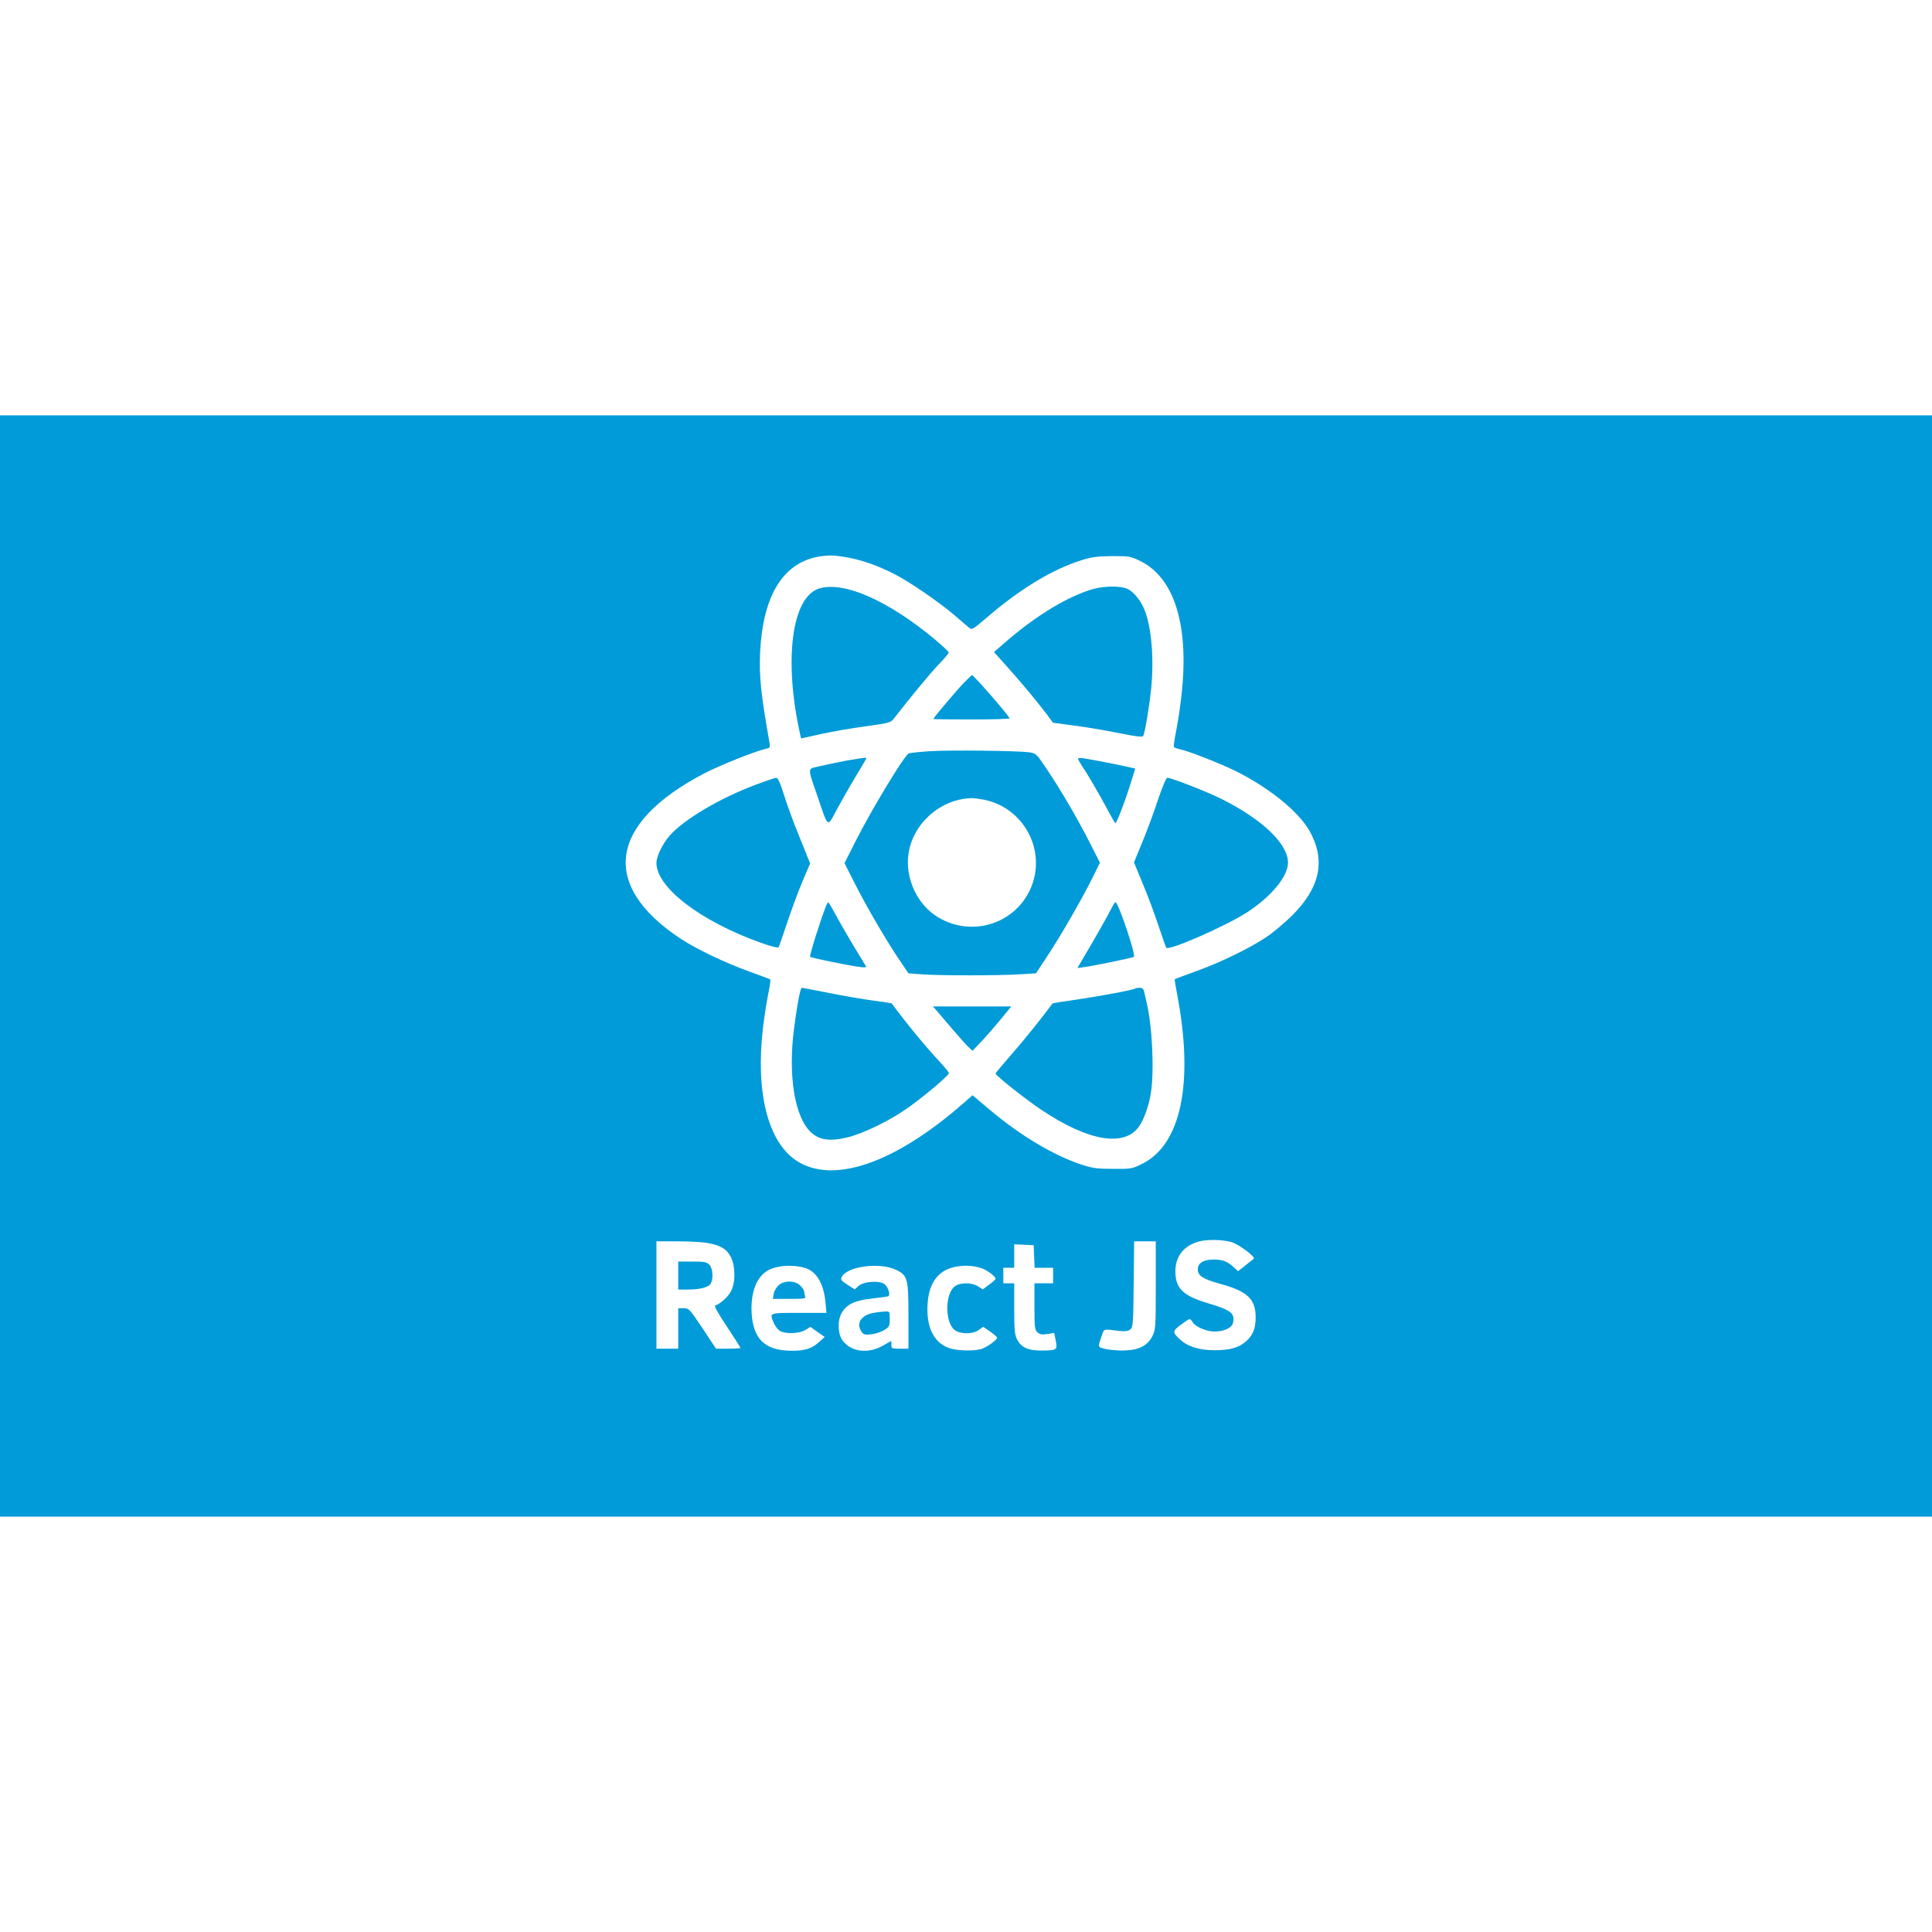 <?xml version="1.0" standalone="no"?>
<!DOCTYPE svg PUBLIC "-//W3C//DTD SVG 20010904//EN"
 "http://www.w3.org/TR/2001/REC-SVG-20010904/DTD/svg10.dtd">
<svg version="1.0" xmlns="http://www.w3.org/2000/svg"
 width="400px" height="400px" viewBox="0 0 1242 708"
 preserveAspectRatio="xMidYMid meet">

<g transform="translate(0,708) scale(0.1,-0.1)"
fill="#009BD8" stroke="none">
<path d="M0 3540 l0 -3540 6210 0 6210 0 0 3540 0 3540 -6210 0 -6210 0 0
-3540z m5460 2624 c86 -16 189 -53 289 -104 90 -45 286 -179 381 -260 47 -40
93 -80 102 -87 15 -13 25 -7 99 56 223 194 436 323 629 382 60 19 99 23 190
24 110 0 118 -1 181 -32 222 -109 316 -422 263 -873 -8 -74 -24 -175 -34 -224
-10 -50 -16 -94 -14 -98 2 -3 19 -10 37 -14 59 -12 271 -96 367 -144 214 -108
398 -258 468 -381 106 -188 70 -363 -112 -545 -50 -49 -127 -114 -171 -142
-111 -73 -296 -162 -450 -217 -71 -26 -131 -48 -133 -50 -2 -1 6 -49 17 -106
106 -562 23 -958 -227 -1081 -64 -32 -71 -33 -187 -32 -104 0 -131 4 -205 28
-178 59 -399 191 -591 355 l-107 90 -63 -55 c-441 -385 -836 -519 -1070 -365
-183 122 -263 439 -214 856 9 72 24 169 34 218 10 48 16 89 12 91 -3 2 -64 25
-136 51 -155 56 -343 146 -442 212 -517 343 -459 740 152 1060 102 53 327 143
394 158 31 7 33 9 28 39 -55 309 -67 424 -61 571 17 409 172 627 450 634 23 1
79 -6 124 -15z m2457 -4399 c47 -14 157 -96 143 -107 -3 -2 -27 -21 -53 -42
l-48 -38 -27 25 c-42 38 -71 50 -129 50 -66 0 -103 -22 -103 -63 0 -42 34 -63
150 -95 167 -46 221 -96 222 -209 1 -75 -17 -120 -63 -160 -48 -41 -103 -56
-202 -56 -92 0 -167 22 -213 62 -59 52 -59 60 -4 101 27 20 53 37 57 37 5 0
14 -9 21 -21 18 -29 89 -59 140 -59 59 0 110 23 118 54 15 62 -12 84 -154 126
-168 50 -217 97 -216 210 1 98 58 166 159 191 52 12 149 10 202 -6z m-3373 -5
c85 -14 127 -38 154 -90 31 -62 31 -169 -1 -225 -20 -35 -67 -77 -100 -88 -7
-2 22 -55 76 -135 48 -73 87 -134 87 -137 0 -3 -35 -5 -78 -5 l-79 0 -86 130
c-84 125 -88 130 -122 130 l-35 0 0 -130 0 -130 -70 0 -70 0 0 345 0 345 133
0 c72 0 158 -4 191 -10z m2886 -273 c0 -273 -1 -284 -22 -327 -32 -63 -91 -91
-190 -92 -40 0 -92 5 -116 11 -47 13 -46 8 -17 91 13 38 9 37 110 24 37 -4 55
-2 70 9 19 15 20 29 23 291 l3 276 69 0 70 0 0 -283z m-782 186 l3 -73 59 0
60 0 0 -50 0 -50 -60 0 -60 0 0 -148 c0 -135 2 -151 20 -167 15 -14 29 -16 63
-11 l44 7 10 -50 c12 -60 8 -63 -98 -63 -82 0 -125 21 -151 72 -15 29 -18 63
-18 198 l0 162 -35 0 -35 0 0 50 0 50 35 0 35 0 0 75 0 76 63 -3 62 -3 3 -72z
m-1473 -74 c73 -22 119 -99 131 -216 l7 -73 -177 0 c-194 0 -190 2 -162 -64 8
-18 24 -41 37 -50 34 -23 125 -21 166 4 l33 20 46 -33 46 -32 -42 -37 c-45
-40 -94 -54 -187 -51 -158 5 -230 77 -241 239 -8 136 32 240 110 280 58 30
158 36 233 13z m585 -12 c75 -36 80 -56 80 -299 l0 -208 -55 0 c-52 0 -55 1
-55 25 l0 25 -55 -31 c-95 -54 -204 -40 -258 33 -31 42 -35 126 -7 176 32 57
82 81 193 94 50 6 98 12 105 14 18 5 5 55 -21 78 -31 26 -137 19 -169 -12
l-23 -21 -47 30 c-41 27 -46 34 -37 50 36 69 244 96 349 46z m548 11 c33 -10
92 -53 92 -68 0 -5 -18 -22 -41 -38 l-41 -31 -31 20 c-43 26 -116 25 -150 -1
-63 -50 -63 -230 0 -280 36 -28 120 -28 156 1 l27 20 45 -31 c25 -17 45 -35
45 -40 0 -13 -59 -56 -95 -70 -41 -16 -151 -15 -205 1 -104 31 -157 134 -147
285 8 142 73 224 189 242 57 9 103 6 156 -10z"/>
<path d="M5270 5968 c-180 -50 -234 -460 -125 -944 l5 -21 127 28 c71 16 200
38 288 50 147 20 162 24 180 48 111 143 232 289 287 347 38 39 68 75 67 80 0
5 -41 43 -92 86 -298 247 -578 371 -737 326z"/>
<path d="M7033 5965 c-164 -45 -376 -173 -580 -352 l-63 -55 78 -87 c87 -96
196 -227 260 -311 l41 -56 133 -18 c73 -9 202 -31 287 -48 114 -23 155 -28
160 -19 11 16 39 187 51 301 19 190 4 385 -39 501 -25 67 -74 127 -117 145
-42 18 -143 17 -211 -1z"/>
<path d="M6194 5358 c-47 -49 -194 -223 -194 -230 0 -2 110 -3 245 -3 135 0
245 3 245 7 0 13 -230 278 -242 278 -2 0 -26 -24 -54 -52z"/>
<path d="M5979 4921 c-70 -5 -132 -11 -138 -15 -33 -21 -239 -362 -343 -568
l-69 -137 71 -140 c76 -150 211 -380 292 -497 l48 -71 92 -7 c117 -8 504 -8
630 1 l98 6 73 111 c87 131 226 373 291 505 l47 95 -66 130 c-79 155 -184 335
-276 472 -67 100 -68 101 -115 108 -78 10 -500 15 -635 7z m342 -311 c242 -46
392 -292 321 -527 -79 -257 -377 -370 -611 -230 -134 80 -213 249 -191 406 27
195 202 352 401 360 15 1 51 -4 80 -9z"/>
<path d="M5440 4860 c-58 -11 -135 -27 -172 -36 -80 -19 -79 0 -11 -198 68
-201 61 -196 120 -85 28 52 81 146 119 209 38 63 71 118 72 123 5 9 -5 8 -128
-13z"/>
<path d="M6930 4873 c0 -5 11 -24 24 -44 35 -52 112 -182 163 -279 25 -47 49
-88 52 -92 7 -8 65 143 105 274 l24 77 -66 15 c-69 15 -198 40 -264 51 -21 3
-38 2 -38 -2z"/>
<path d="M4860 4706 c-233 -87 -464 -224 -556 -329 -45 -52 -84 -132 -84 -174
0 -158 282 -375 672 -514 60 -22 110 -34 113 -29 3 5 28 76 55 157 27 81 71
201 98 265 l50 117 -68 169 c-38 92 -83 216 -101 275 -24 76 -38 107 -49 107
-8 -1 -67 -20 -130 -44z"/>
<path d="M7444 4608 c-26 -79 -71 -201 -101 -273 l-53 -129 56 -136 c31 -74
77 -196 101 -270 25 -74 47 -138 50 -142 13 -24 387 140 523 229 155 102 260
230 260 317 0 121 -165 279 -428 410 -91 46 -322 136 -348 136 -7 0 -33 -61
-60 -142z"/>
<path d="M5309 3923 c-38 -98 -107 -319 -101 -324 8 -7 237 -54 316 -65 28 -4
47 -3 44 2 -3 5 -36 61 -75 124 -38 63 -91 154 -117 203 -26 48 -49 87 -52 87
-2 0 -9 -12 -15 -27z"/>
<path d="M7141 3903 c-20 -41 -106 -192 -192 -337 l-23 -39 50 7 c71 10 301
58 313 65 15 10 -100 351 -118 351 -4 0 -17 -21 -30 -47z"/>
<path d="M5146 3383 c-11 -39 -27 -134 -41 -242 -40 -303 3 -570 107 -669 54
-51 123 -61 235 -34 109 27 277 110 395 194 111 80 258 205 258 219 0 6 -26
38 -58 72 -92 99 -216 249 -309 376 -1 2 -53 10 -115 18 -62 8 -191 30 -286
49 -95 19 -175 34 -177 34 -2 0 -6 -8 -9 -17z"/>
<path d="M7299 3396 c-8 -9 -216 -48 -372 -71 -87 -12 -159 -24 -161 -26 -62
-85 -187 -241 -265 -329 -55 -63 -101 -118 -101 -121 0 -13 189 -163 295 -234
304 -204 540 -242 631 -101 31 47 61 133 73 213 22 142 8 434 -29 583 -4 19
-11 47 -14 63 -5 20 -12 27 -30 27 -12 0 -25 -2 -27 -4z"/>
<path d="M6017 3258 c11 -13 58 -68 105 -123 47 -55 95 -109 108 -120 l22 -20
62 65 c33 36 89 100 124 143 l63 77 -252 0 -252 0 20 -22z"/>
<path d="M4360 1550 l0 -90 63 0 c78 0 134 15 147 40 17 33 12 98 -10 120 -17
17 -33 20 -110 20 l-90 0 0 -90z"/>
<path d="M5006 1488 c-15 -13 -29 -38 -32 -55 l-6 -33 107 0 c94 0 106 2 101
16 -3 9 -6 22 -6 30 0 8 -11 26 -25 39 -33 34 -103 35 -139 3z"/>
<path d="M5611 1309 c-74 -14 -108 -66 -75 -116 14 -23 21 -25 64 -21 26 3 64
15 84 27 33 21 36 26 36 72 0 49 0 49 -32 48 -18 -1 -53 -5 -77 -10z"/>
</g>
</svg>
